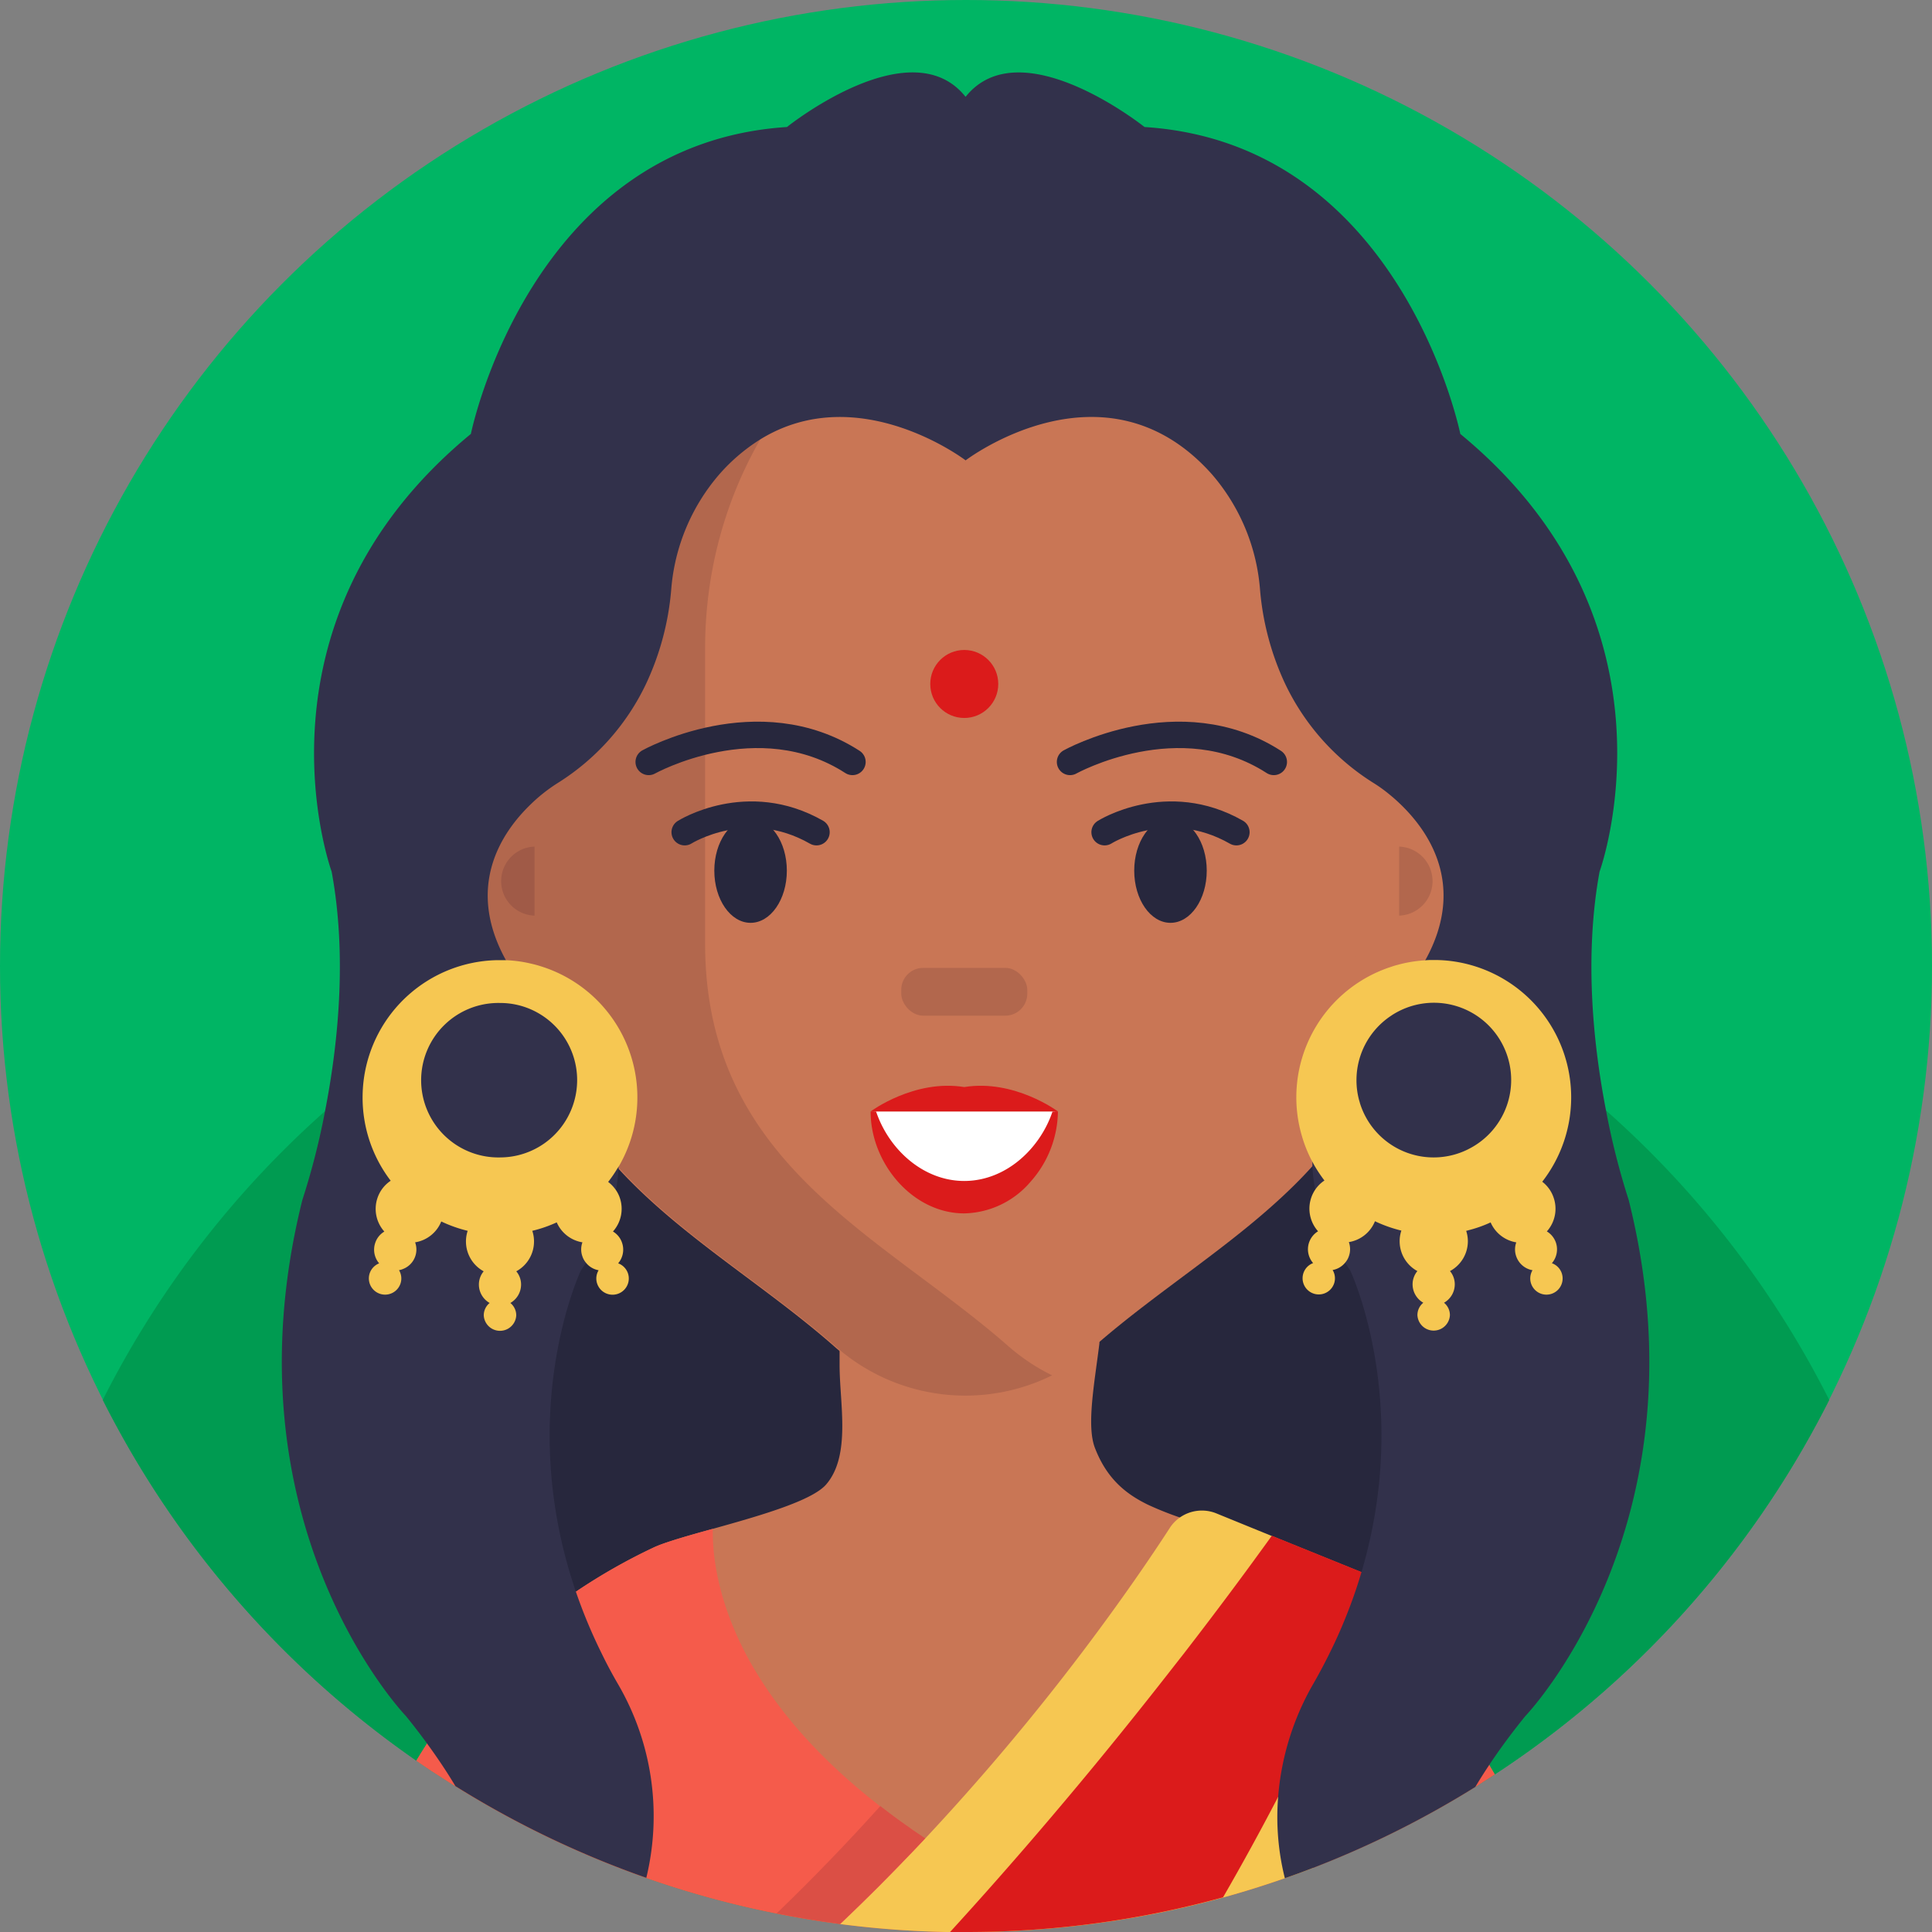 <svg xmlns="http://www.w3.org/2000/svg" viewBox="0 0 512 512"><rect x="0" y="0" width="512" height="512" fill="#808080" stroke="none"/><defs><style>.cls-1{fill:#00b564;}.cls-2{fill:#009b51;}.cls-3{fill:#27273d;}.cls-4{fill:#c97655;}.cls-5{fill:#b2674d;}.cls-6{fill:none;stroke:#27273d;stroke-linecap:round;stroke-miterlimit:10;stroke-width:7px;}.cls-7{fill:#a05a47;}.cls-8{fill:#fff;}.cls-9{fill:#db1b1b;}.cls-10{fill:#3e436d;}.cls-11{fill:#f55b4b;}.cls-12{fill:#f6c752;}.cls-13{fill:#db4f45;}.cls-14{fill:#32314b;}</style></defs><title>Avatar Users2</title><g id="BULINE"><circle class="cls-1" cx="256" cy="256" r="256"/></g><g id="Icons"><path class="cls-2" d="M484.77,371a256.94,256.94,0,0,1-88.64,99.25c-1,.65-2,1.29-3,1.92L391,473.55l-.88.55A254.18,254.18,0,0,1,348,495q-3.72,1.44-7.5,2.75-8.08,2.83-16.41,5.13A256,256,0,0,1,256,512c-1.41,0-2.82,0-4.22,0l-1.13,0q-13-.27-25.67-1.81l-2.34-.29q-8.5-1.11-16.83-2.78a252.61,252.61,0,0,1-34.53-9.43q-8.22-2.88-16.17-6.3a253.83,253.83,0,0,1-34.42-18l-1.09-.68-2.17-1.39h0c-1-.65-2.07-1.33-3.1-2,0,0,0,0,0,0q-2-1.34-4-2.71A257.09,257.09,0,0,1,27.23,371a256.78,256.78,0,0,1,58.87-76.5q5.06-4.49,10.35-8.71,5-4,10.29-7.78,4.45-3.22,9.05-6.23,9.87-6.48,20.35-12.05l.94-.49c1-.52,1.95-1,2.94-1.53l.88-.44.38-.19,2.1-1a253.76,253.76,0,0,1,37.15-14.74h0c1.33-.41,2.68-.81,4-1.2l2.28-.65.89-.26,3.15-.84q8.52-2.23,17.27-3.89l3.26-.59a255.27,255.27,0,0,1,36-3.73h0c2.84-.09,5.7-.14,8.56-.14q4.83,0,9.61.18h0a256.69,256.69,0,0,1,35.23,3.74q8.94,1.58,17.65,3.76,4.06,1,8.08,2.17l2.42.71c1.26.37,2.51.76,3.77,1.15q11,3.47,21.59,7.87,3.42,1.42,6.78,2.94,3.86,1.74,7.65,3.61c.22.1.45.21.67.33l.75.37c1.53.76,3.06,1.54,4.57,2.34s2.87,1.52,4.29,2.3q5.1,2.8,10.06,5.83Q393.62,270,398,273q9.34,6.23,18.08,13.25,4.9,3.93,9.61,8.11A256.6,256.6,0,0,1,484.77,371Z"/><rect class="cls-3" x="106.74" y="181.26" width="282.39" height="256.64"/><path class="cls-4" d="M396.13,470.25c-1,.65-2,1.29-3,1.92L391,473.55l-.88.55A254.18,254.18,0,0,1,348,495q-3.72,1.44-7.5,2.75-8.08,2.83-16.41,5.13A256,256,0,0,1,256,512c-1.41,0-2.82,0-4.22,0l-1.13,0q-13-.27-25.67-1.81l-2.34-.29q-8.5-1.11-16.83-2.78a252.61,252.61,0,0,1-34.53-9.43q-8.22-2.88-16.17-6.3a253.83,253.83,0,0,1-34.42-18l-1.09-.68-2.17-1.39h0c-1-.65-2.07-1.33-3.1-2,0,0,0,0,0,0q-2-1.34-4-2.71,1.37-2.28,2.82-4.51a141.56,141.56,0,0,1,19.67-24.1h0a138.55,138.55,0,0,1,19.77-16.16,154.62,154.62,0,0,1,20.51-11.68,28.53,28.53,0,0,1,2.81-1.13c.79-.28,1.67-.57,2.62-.87,2.94-.93,6.52-1.94,10.37-3,6.56-1.83,13.83-3.87,19.66-6.06,4.81-1.8,8.65-3.71,10.37-5.69,6.66-7.72,3.57-21.56,3.57-31.59,0-1.34,0-2.62,0-3.8v-.3c-.37-23.37-3.5-16.35,14.63-22.43a13.65,13.65,0,0,1,2.06-.41h0c9.78-1.46,46-3.27,50,.41,3.64,3.41,3.25,11.54,2.16,20.42h0c0,.12,0,.22,0,.34-1.29,10.44-3.47,21.83-1.17,27.7,3.1,8,8,12.07,14,15a87.69,87.69,0,0,0,8.56,3.42c2.91,1,6,2.08,9.16,3.35q2.4.93,4.84,2.06a6.45,6.45,0,0,1,.59.29q3.47,1.62,6.77,3.35l.33.18a160.31,160.31,0,0,1,23.3,14.75q1.77,1.35,3.5,2.76c3.58,2.9,7,5.9,10.15,9.06h0a.83.83,0,0,1,.17.16,146.52,146.52,0,0,1,23.19,29.66Q395.41,469,396.13,470.25Z"/><path class="cls-4" d="M370.44,171.82V250c0,58.3-46.4,77-80.23,106.62a52,52,0,0,1-69.34,0c-33.82-29.66-80.23-48.32-80.23-106.62V171.82c0-.25,0-.52,0-.78.27-40.79,22.16-76.12,54.11-93.74,1-.58,28.17-11.27,42.06-11.86,1.38-.08,2.77-.11,4.16-.11h29.1a96.51,96.51,0,0,1,63.8,24.3,98.29,98.29,0,0,1,7.68,7.47,109.19,109.19,0,0,1,28.72,68.78h0C370.39,167.86,370.44,169.83,370.44,171.82Z"/><path class="cls-5" d="M186.86,250V171.82c0-55.8,40.45-101.6,92-106.1-2.77-.27-5.56-.38-8.39-.38H241.35C185.93,65.34,141,113,141,171.82v38.69a23,23,0,1,0,0,46l.22,0c3.33,53.22,47.46,71.61,80,100.11a51.88,51.88,0,0,0,57.6,7.86,53.38,53.38,0,0,1-11.75-7.86C233.24,327,186.86,308.27,186.86,250Z"/><circle class="cls-4" cx="370.79" cy="233.5" r="22.99"/><path class="cls-6" d="M171.91,201.92s29-16.14,54,0"/><path class="cls-6" d="M283.57,201.92s29-16.14,54,0"/><ellipse class="cls-3" cx="310.19" cy="230.73" rx="9.61" ry="13.83"/><rect class="cls-5" x="238.84" y="256.5" width="33.4" height="12.66" rx="5.81"/><path class="cls-6" d="M292.73,220.54s16.59-10.48,34.93,0"/><ellipse class="cls-3" cx="198.91" cy="230.73" rx="9.61" ry="13.83"/><path class="cls-6" d="M181.45,220.54s16.59-10.48,34.93,0"/><path class="cls-7" d="M141.66,224.36a9.15,9.15,0,0,0,0,18.29Z"/><path class="cls-5" d="M370.79,242.65a9.15,9.15,0,0,0,0-18.29Z"/><path class="cls-8" d="M231.74,294.54c0,12.57,11.11,24.79,24.82,24.79h0c13.7,0,22.92-12.22,22.92-24.79Z"/><path class="cls-9" d="M280.36,294.54a28.45,28.45,0,0,1-7.27,18.65,23.69,23.69,0,0,1-17.55,8.37c-13.71,0-24.82-13.31-24.82-27h1.45c3.43,10.17,12.6,18.41,23.37,18.41,6.85,0,13.06-3.33,17.55-8.38a29.17,29.17,0,0,0,5.83-10Z"/><path class="cls-9" d="M255.54,288.08c-13.26-2.15-24.81,6.46-24.81,6.46h49.63S268.81,285.93,255.54,288.08Z"/><circle class="cls-9" cx="255.54" cy="181.26" r="9.01"/><path class="cls-10" d="M315.21,50.32C316.32,63,315,81.38,302.1,95.22a3.24,3.24,0,0,0,2.56,5.48c8.59-.6,21.17-2.38,28.12-7.58a3.25,3.25,0,0,1,5,1.35c1.75,4.53,3.91,11.91,3,18.94a3.24,3.24,0,0,0,5.76,2.38c6.21-7.59,11.43-21.12,3.69-43.71a3.25,3.25,0,0,0-5.69-.85l-1.19,1.63a3.25,3.25,0,0,1-5.29-.08l-17-24.57A3.24,3.24,0,0,0,315.21,50.32Z"/><path class="cls-11" d="M396.13,470.25c-1,.65-2,1.29-3,1.92L391,473.55l-.88.55A254.18,254.18,0,0,1,348,495q-3.72,1.44-7.5,2.75-8.08,2.83-16.41,5.13A256,256,0,0,1,256,512c-1.41,0-2.82,0-4.22,0l-1.13,0q-13-.27-25.67-1.81l-2.34-.29q-8.5-1.11-16.83-2.78a252.61,252.61,0,0,1-34.53-9.43q-8.22-2.88-16.17-6.3a253.83,253.83,0,0,1-34.42-18l-1.09-.68-2.17-1.39h0c-1-.65-2.07-1.33-3.1-2,0,0,0,0,0,0q-2-1.34-4-2.71,1.37-2.28,2.82-4.51a141.56,141.56,0,0,1,19.67-24.1h0a138.55,138.55,0,0,1,19.77-16.16,154.62,154.62,0,0,1,20.51-11.68,28.53,28.53,0,0,1,2.81-1.13c.79-.28,1.67-.57,2.62-.87,2.94-.93,6.52-1.94,10.37-3-.12,6.3,1,18.18,8.58,32.82a0,0,0,0,1,0,0c6.36,12.21,17.27,26.34,35.8,40.72.46.36.92.72,1.38,1.06l1.42,1.08c1.2.9,2.43,1.8,3.71,2.7.73.53,1.47,1,2.22,1.58l3.16,2.13q4.8,3.19,10.18,6.4a193.69,193.69,0,0,0,34.75-25.83,116.79,116.79,0,0,0,21.36-26.69c.63-1.07,1.19-2.12,1.72-3.15a0,0,0,0,1,0,0c7.47-14.36,8.68-26.06,8.61-32.45q2.4.93,4.84,2.06a6.45,6.45,0,0,1,.59.29q3.47,1.62,6.77,3.35l.33.18a160.31,160.31,0,0,1,23.3,14.75q1.77,1.35,3.5,2.76c3.58,2.9,7,5.9,10.15,9.06h0a.83.83,0,0,1,.17.16,146.52,146.52,0,0,1,23.19,29.66Q395.41,469,396.13,470.25Z"/><path class="cls-12" d="M373.4,431.09c-.58,2.25-1.2,4.51-1.88,6.81h0a1.42,1.42,0,0,1,0,.16C366.23,455.92,358,475.25,348,495q-3.72,1.44-7.5,2.75-8.08,2.83-16.41,5.13A256,256,0,0,1,256,512c-1.41,0-2.82,0-4.22,0l-1.13,0q-13-.27-25.67-1.81l-2.34-.29c.47-.43.93-.87,1.4-1.32q4.49-4.29,8.78-8.58c1.41-1.42,2.83-2.85,4.21-4.27.91-.92,1.8-1.85,2.68-2.77,1.87-1.91,3.68-3.83,5.47-5.73a620.25,620.25,0,0,0,41.53-49.27h0c10.84-14.33,18.74-26,23.27-33a9.94,9.94,0,0,1,2.66-2.78,10.17,10.17,0,0,1,9.7-1.12l14.71,6,23.78,9.63h0l4.64,1.88,1.84.75A10.16,10.16,0,0,1,373.4,431.09Z"/><path class="cls-13" d="M245.18,487.18c-1.79,1.9-3.6,3.82-5.47,5.73-.88.92-1.77,1.85-2.68,2.77-1.39,1.43-2.8,2.85-4.21,4.27q-4.29,4.29-8.78,8.58c-.47.45-.93.89-1.4,1.32q-8.5-1.11-16.83-2.78c9.89-9.51,19.07-19.1,27.48-28.44.46.36.92.72,1.38,1.06l1.42,1.08c1.2.9,2.43,1.8,3.71,2.7.73.53,1.47,1,2.22,1.58Z"/><path class="cls-9" d="M365.49,418.45c-1.43,3.5-2.87,7-4.35,10.39-1.29,3.05-2.62,6.07-3.95,9.06h0q-8.85,19.88-18.44,38.23h0q-7.17,13.77-14.63,26.68A256,256,0,0,1,256,512c-1.41,0-2.82,0-4.22,0,14-15.32,26.9-30.35,38.33-44.22,7.86-9.54,15-18.53,21.36-26.69l2.47-3.15h0c8.31-10.77,15.11-19.91,20.06-26.75q1.67-2.28,3.05-4.21l23.78,9.63h0Z"/><path class="cls-14" d="M404.2,454.81c-3.62,4.47-6.78,8.77-9.54,12.92q-2,3-3.68,5.82l-.88.55A254.18,254.18,0,0,1,348,495q-3.72,1.44-7.5,2.75a66.69,66.69,0,0,1-1.78-21.55h0A71.15,71.15,0,0,1,348,446.29q2.43-4.23,4.46-8.39c2-4,3.67-7.94,5.15-11.82,1.23-3.21,2.29-6.39,3.21-9.51,13.43-45.31-3-79.89-3-79.89-.47-.69-.91-1.37-1.35-2.05a55.62,55.62,0,0,1-7.94-19.37,45.21,45.21,0,0,1-.73-6.27h0c0-.37,0-.72,0-1.09-.46-22.12,16.07-36.32,16.07-36.32q2.89-2.73,5.26-5.35a70.17,70.17,0,0,0,5.66-7.05c.84-1.21,1.6-2.39,2.27-3.55.24-.39.46-.78.66-1.16h0c11.17-20.17.53-34.78-7.28-42-.73-.68-1.44-1.29-2.1-1.83a38.42,38.42,0,0,0-4.48-3.23,62.84,62.84,0,0,1-23.26-26.15,73.18,73.18,0,0,1-6.67-24.89,53,53,0,0,0-12.77-30.69C292.83,93.82,255.9,122,255.9,122s-28.34-21.61-54.4-5.57a48.76,48.76,0,0,0-10.86,9.26,53,53,0,0,0-12.77,30.69,73,73,0,0,1-6.68,24.89,62.81,62.81,0,0,1-23.25,26.15,43.54,43.54,0,0,0-7.3,5.74c-7.71,7.42-17.37,21.74-6.58,41.27q.31.59.69,1.2h0c.69,1.19,1.47,2.39,2.33,3.62a68,68,0,0,0,4.71,6c.15.18.3.35.48.54h0c1.68,1.89,3.57,3.83,5.66,5.8,0,0,17.15,14.73,16,37.55v0a1.41,1.41,0,0,0,0,.2l0,.4a45.72,45.72,0,0,1-.69,5.52,55.62,55.62,0,0,1-7.94,19.37c-.44.68-.88,1.36-1.35,2.05,0,0-17.7,37.24-1.36,85.06a136.83,136.83,0,0,0,6.72,16.16q2,4.16,4.46,8.39a69.51,69.51,0,0,1,7.51,51.35q-8.22-2.88-16.17-6.3a253.83,253.83,0,0,1-34.42-18q-3.27-5.48-7.55-11.34-2.56-3.52-5.54-7.2S58.67,404,80.13,318a193.35,193.35,0,0,0,6-23.48c3.3-16.88,6-40.61,1.76-63.53,0,0-24-65.87,36.9-116,0,0,15.59-76.93,83.76-81.33,0,0,32.77-26.29,47.34-8,14.58-18.27,47.42,8,47.42,8C371.45,38,387,115,387,115c60.94,50.16,36.9,116,36.9,116-4.18,22.83-1.56,46.47,1.72,63.34a194.14,194.14,0,0,0,6,23.67C453.13,404,404.2,454.81,404.2,454.81Z"/><path class="cls-12" d="M163.87,309.28v0a.54.54,0,0,0,.09-.12v0a36.32,36.32,0,0,0,4.95-18.32,36.38,36.38,0,0,0-25.54-34.75c-.74-.24-1.5-.45-2.26-.63l-.35-.08a34.33,34.33,0,0,0-6.71-.92c-.51,0-1,0-1.53,0s-.73,0-1.09,0a36.37,36.37,0,0,0-35,31.39,37.37,37.37,0,0,0-.34,5,36.27,36.27,0,0,0,7.45,22.06,8.9,8.9,0,0,0-3.47,4.46,9,9,0,0,0,1.78,9l-.08.06a5.47,5.47,0,0,0-2.29,2.84,5.56,5.56,0,0,0,1,5.53A4.34,4.34,0,0,0,98,337.35a4.3,4.3,0,0,0,8.11,2.88,4.24,4.24,0,0,0-.37-3.62,4.56,4.56,0,0,0,1-.29,5.53,5.53,0,0,0,3.27-7.09,9,9,0,0,0,6.93-5.53,35.64,35.64,0,0,0,7,2.48,9,9,0,0,0,4.24,10.73,5.49,5.49,0,0,0-1.27,3.52,5.61,5.61,0,0,0,2.85,4.87,4.24,4.24,0,0,0-1.56,3.28,4.31,4.31,0,0,0,8.61,0,4.21,4.21,0,0,0-1.56-3.28,5.62,5.62,0,0,0,2.84-4.87,5.44,5.44,0,0,0-1.27-3.52,9,9,0,0,0,4.7-7.92,8.67,8.67,0,0,0-.46-2.81,34.94,34.94,0,0,0,6.48-2.24,9,9,0,0,0,6.81,5.29,5.49,5.49,0,0,0,0,3.75,5.15,5.15,0,0,0,.93,1.65,5.56,5.56,0,0,0,3.36,2,4.23,4.23,0,0,0-.36,3.62,4.3,4.3,0,0,0,8.11-2.88,4.34,4.34,0,0,0-2.57-2.58,5.59,5.59,0,0,0,1-5.53,5.49,5.49,0,0,0-2.38-2.9,9,9,0,0,0,1.79-9,8.35,8.35,0,0,0-1.06-2.06h0v0a9.33,9.33,0,0,0-2-2.08,33.67,33.67,0,0,0,2.48-3.63Zm-31.34-2.55a20.47,20.47,0,1,1,0-40.93,20.21,20.21,0,0,1,9.81,2.51l.39.22h0a20.45,20.45,0,0,1,9.1,24.38s0,0,0,0h0v0l-.13.37h0A20.45,20.45,0,0,1,132.53,306.73Z"/><path class="cls-12" d="M411.26,334.77a5.63,5.63,0,0,0,1.05-5.53,5.92,5.92,0,0,0-.28-.64,5.46,5.46,0,0,0-2.1-2.26,9,9,0,0,0,1.78-9,8.86,8.86,0,0,0-3-4.17,36.42,36.42,0,0,0-19.54-57.59,35.9,35.9,0,0,0-8.73-1.17h-.47c-.74,0-1.47,0-2.21.08h0a35.73,35.73,0,0,0-7.06,1.12l-.36.1q-.77.19-1.5.45l-.64.21h0A36.36,36.36,0,0,0,345,301a35,35,0,0,0,2.8,6.9l.39.71.13.24a38.92,38.92,0,0,0,2.67,4,8.76,8.76,0,0,0-2.41,2.37v0h0a9,9,0,0,0,.72,11.08,5.58,5.58,0,0,0-1.31,8.43,4.29,4.29,0,1,0,5.54,5.46,4.24,4.24,0,0,0-.37-3.62,5.56,5.56,0,0,0,3.36-2,5,5,0,0,0,.94-1.65,5.55,5.55,0,0,0,0-3.75,9,9,0,0,0,6.92-5.53,36,36,0,0,0,7,2.48,8.67,8.67,0,0,0-.46,2.81,9,9,0,0,0,4.7,7.92,5.49,5.49,0,0,0-1.27,3.52,5.62,5.62,0,0,0,2.84,4.87,4.21,4.21,0,0,0-1.56,3.28,4.31,4.31,0,0,0,8.61,0,4.24,4.24,0,0,0-1.56-3.28,5.61,5.61,0,0,0,2.85-4.87,5.44,5.44,0,0,0-1.27-3.52A9,9,0,0,0,389,329a8.66,8.66,0,0,0-.45-2.81c.21-.05.42-.1.63-.17a33.56,33.56,0,0,0,5.85-2.07,9,9,0,0,0,6.8,5.29,5.49,5.49,0,0,0,0,3.75,5.58,5.58,0,0,0,4.3,3.63,4.29,4.29,0,1,0,5.18-1.84Zm-22.13-30.23a20.44,20.44,0,0,1-28.77-12.32c0-.14-.09-.29-.12-.43a20.23,20.23,0,0,1-.76-5.53,20.46,20.46,0,0,1,9.06-17h0l.4-.27a20.47,20.47,0,1,1,20.18,35.55Z"/></g></svg>